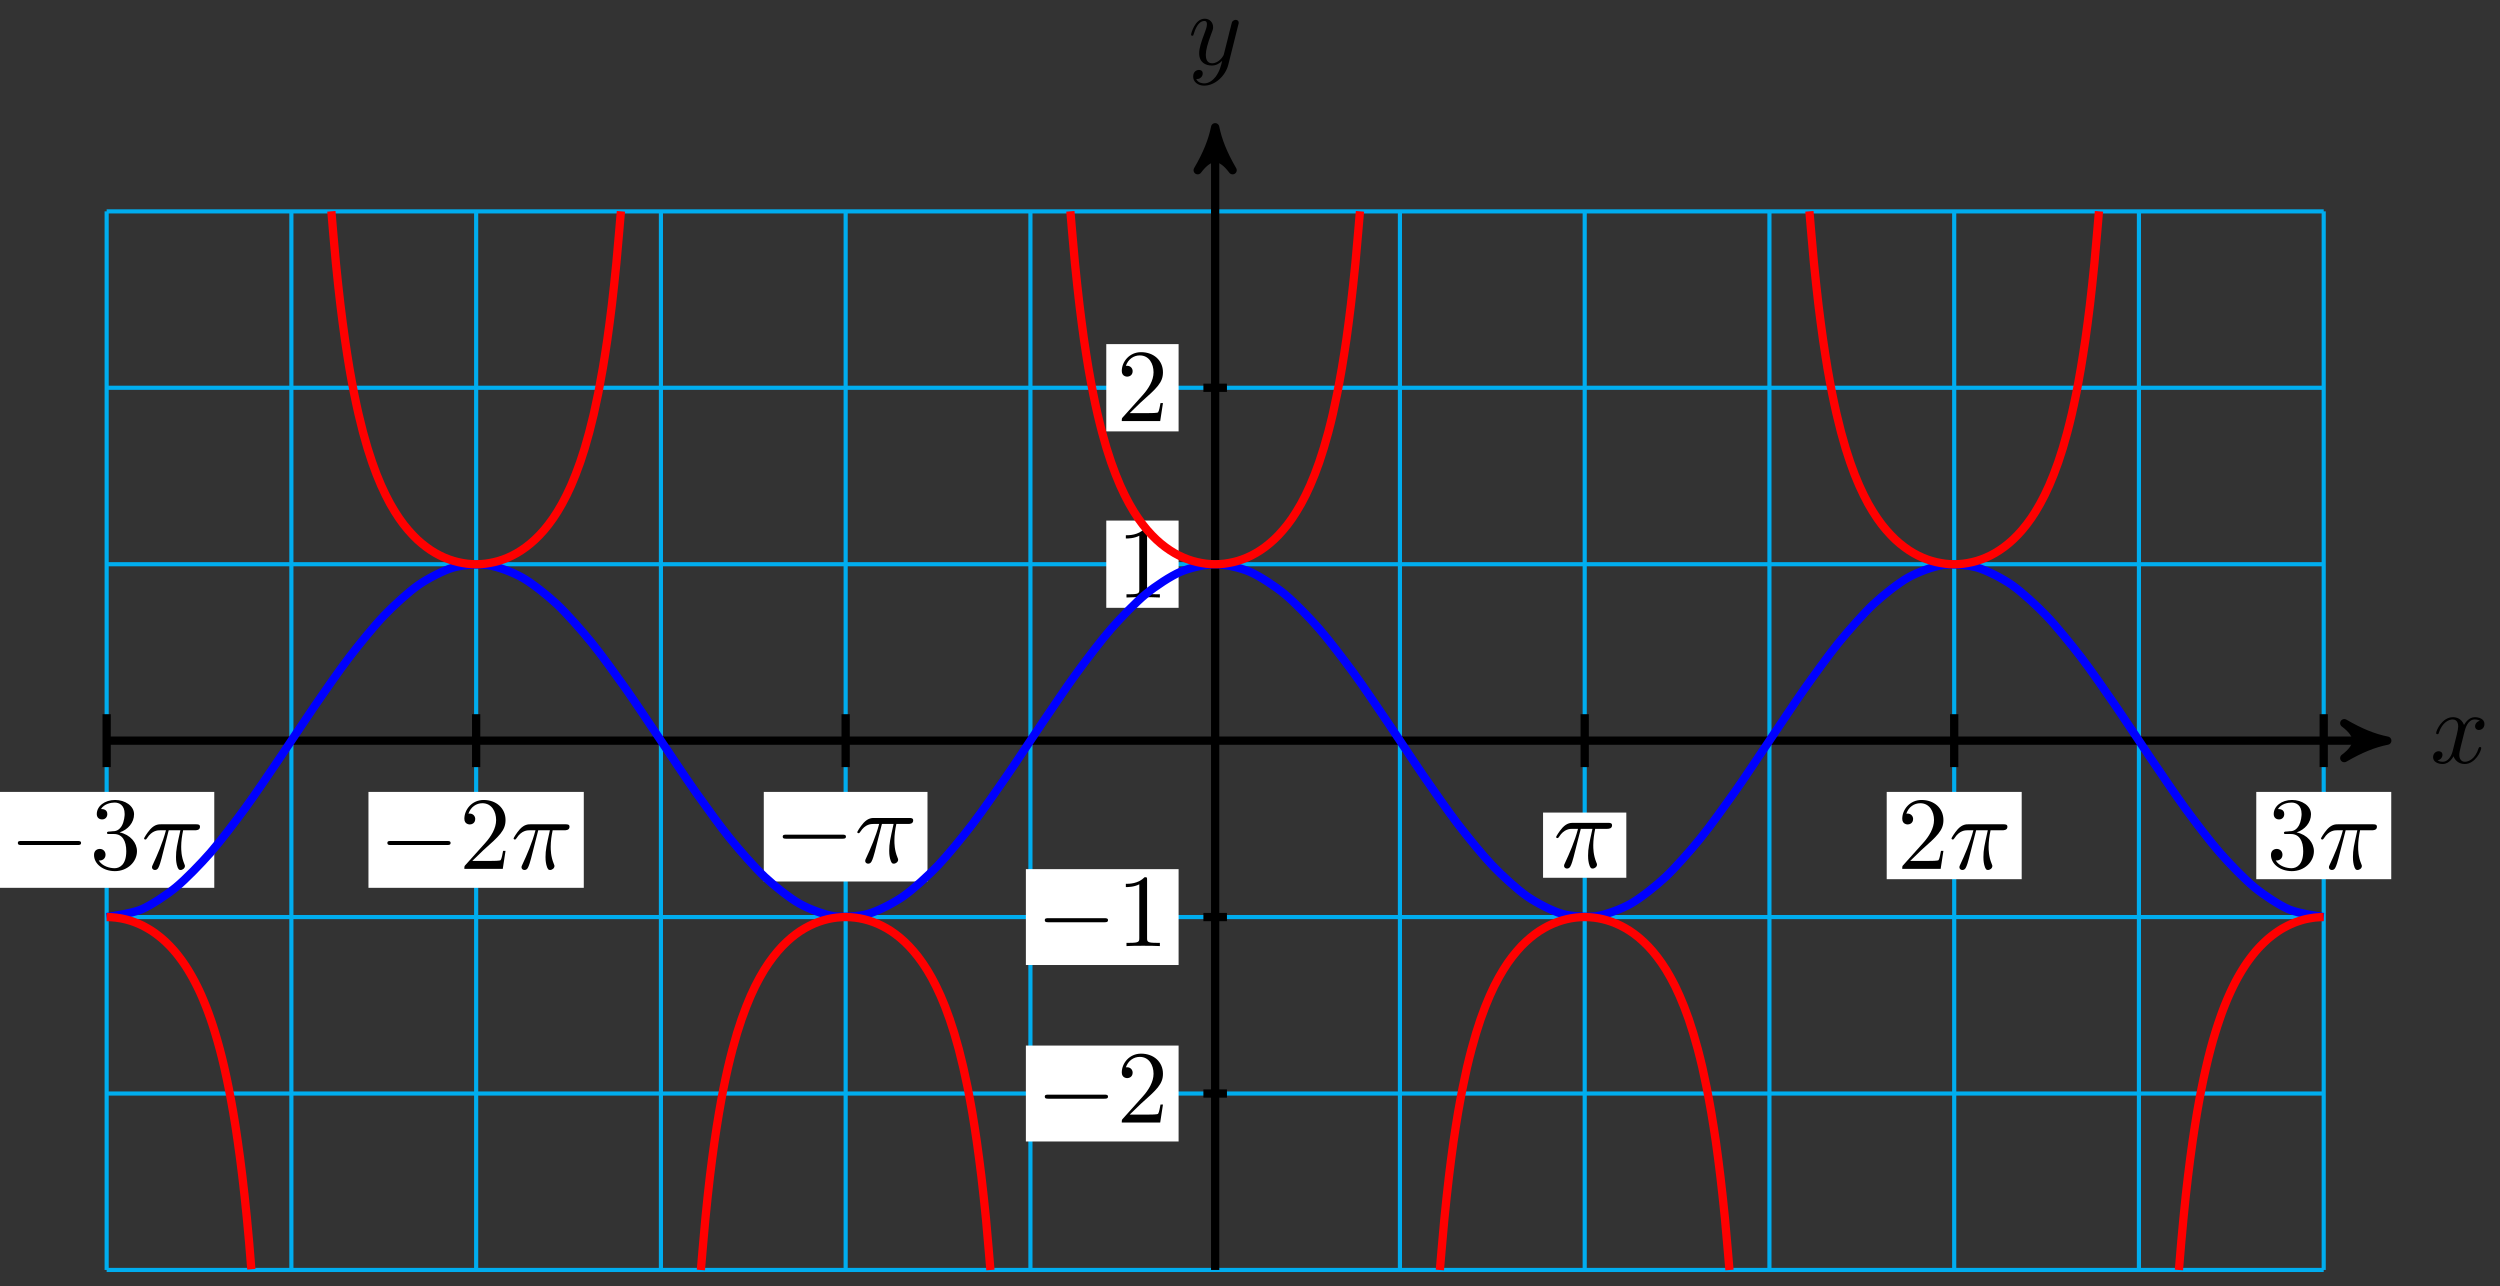 <?xml version="1.0" encoding="UTF-8"?>
<svg xmlns="http://www.w3.org/2000/svg" xmlns:xlink="http://www.w3.org/1999/xlink" width="241pt" height="124pt" viewBox="0 0 241 124" version="1.1">
<rect x="0" y="0" width="241" height="124" fill="#333333" stroke="none"/>
<defs>
<g>
<symbol overflow="visible" id="glyph0-0">
<path style="stroke:none;" d=""/>
</symbol>
<symbol overflow="visible" id="glyph0-1">
<path style="stroke:none;" d="M 3.328 -3.016 C 3.391 -3.266 3.625 -4.188 4.312 -4.188 C 4.359 -4.188 4.609 -4.188 4.812 -4.062 C 4.531 -4 4.344 -3.766 4.344 -3.516 C 4.344 -3.359 4.453 -3.172 4.719 -3.172 C 4.938 -3.172 5.25 -3.344 5.25 -3.75 C 5.25 -4.266 4.672 -4.406 4.328 -4.406 C 3.75 -4.406 3.406 -3.875 3.281 -3.656 C 3.031 -4.312 2.5 -4.406 2.203 -4.406 C 1.172 -4.406 0.594 -3.125 0.594 -2.875 C 0.594 -2.766 0.703 -2.766 0.719 -2.766 C 0.797 -2.766 0.828 -2.797 0.844 -2.875 C 1.188 -3.938 1.844 -4.188 2.188 -4.188 C 2.375 -4.188 2.719 -4.094 2.719 -3.516 C 2.719 -3.203 2.547 -2.547 2.188 -1.141 C 2.031 -0.531 1.672 -0.109 1.234 -0.109 C 1.172 -0.109 0.953 -0.109 0.734 -0.234 C 0.984 -0.297 1.203 -0.5 1.203 -0.781 C 1.203 -1.047 0.984 -1.125 0.844 -1.125 C 0.531 -1.125 0.297 -0.875 0.297 -0.547 C 0.297 -0.094 0.781 0.109 1.219 0.109 C 1.891 0.109 2.25 -0.594 2.266 -0.641 C 2.391 -0.281 2.75 0.109 3.344 0.109 C 4.375 0.109 4.938 -1.172 4.938 -1.422 C 4.938 -1.531 4.859 -1.531 4.828 -1.531 C 4.734 -1.531 4.719 -1.484 4.688 -1.422 C 4.359 -0.344 3.688 -0.109 3.375 -0.109 C 2.984 -0.109 2.828 -0.422 2.828 -0.766 C 2.828 -0.984 2.875 -1.203 2.984 -1.641 Z M 3.328 -3.016 "/>
</symbol>
<symbol overflow="visible" id="glyph0-2">
<path style="stroke:none;" d="M 4.844 -3.797 C 4.891 -3.938 4.891 -3.953 4.891 -4.031 C 4.891 -4.203 4.75 -4.297 4.594 -4.297 C 4.5 -4.297 4.344 -4.234 4.25 -4.094 C 4.234 -4.031 4.141 -3.734 4.109 -3.547 C 4.031 -3.297 3.969 -3.016 3.906 -2.75 L 3.453 -0.953 C 3.422 -0.812 2.984 -0.109 2.328 -0.109 C 1.828 -0.109 1.719 -0.547 1.719 -0.922 C 1.719 -1.375 1.891 -2 2.219 -2.875 C 2.375 -3.281 2.422 -3.391 2.422 -3.594 C 2.422 -4.031 2.109 -4.406 1.609 -4.406 C 0.656 -4.406 0.297 -2.953 0.297 -2.875 C 0.297 -2.766 0.391 -2.766 0.406 -2.766 C 0.516 -2.766 0.516 -2.797 0.562 -2.953 C 0.844 -3.891 1.234 -4.188 1.578 -4.188 C 1.656 -4.188 1.828 -4.188 1.828 -3.875 C 1.828 -3.625 1.719 -3.359 1.656 -3.172 C 1.25 -2.109 1.078 -1.547 1.078 -1.078 C 1.078 -0.188 1.703 0.109 2.297 0.109 C 2.688 0.109 3.016 -0.062 3.297 -0.344 C 3.172 0.172 3.047 0.672 2.656 1.203 C 2.391 1.531 2.016 1.828 1.562 1.828 C 1.422 1.828 0.969 1.797 0.797 1.406 C 0.953 1.406 1.094 1.406 1.219 1.281 C 1.328 1.203 1.422 1.062 1.422 0.875 C 1.422 0.562 1.156 0.531 1.062 0.531 C 0.828 0.531 0.5 0.688 0.5 1.172 C 0.5 1.672 0.938 2.047 1.562 2.047 C 2.578 2.047 3.609 1.141 3.891 0.016 Z M 4.844 -3.797 "/>
</symbol>
<symbol overflow="visible" id="glyph0-3">
<path style="stroke:none;" d="M 2.641 -3.719 L 3.766 -3.719 C 3.438 -2.25 3.344 -1.812 3.344 -1.141 C 3.344 -1 3.344 -0.734 3.422 -0.391 C 3.531 0.047 3.641 0.109 3.781 0.109 C 3.984 0.109 4.203 -0.062 4.203 -0.266 C 4.203 -0.328 4.203 -0.344 4.141 -0.484 C 3.844 -1.203 3.844 -1.859 3.844 -2.141 C 3.844 -2.656 3.922 -3.203 4.031 -3.719 L 5.156 -3.719 C 5.297 -3.719 5.656 -3.719 5.656 -4.062 C 5.656 -4.297 5.438 -4.297 5.25 -4.297 L 1.906 -4.297 C 1.688 -4.297 1.312 -4.297 0.875 -3.828 C 0.531 -3.438 0.266 -2.984 0.266 -2.938 C 0.266 -2.922 0.266 -2.828 0.391 -2.828 C 0.469 -2.828 0.484 -2.875 0.547 -2.953 C 1.031 -3.719 1.609 -3.719 1.812 -3.719 L 2.375 -3.719 C 2.062 -2.516 1.531 -1.312 1.109 -0.406 C 1.031 -0.25 1.031 -0.234 1.031 -0.156 C 1.031 0.031 1.188 0.109 1.312 0.109 C 1.609 0.109 1.688 -0.172 1.812 -0.531 C 1.953 -1 1.953 -1.016 2.078 -1.516 Z M 2.641 -3.719 "/>
</symbol>
<symbol overflow="visible" id="glyph1-0">
<path style="stroke:none;" d=""/>
</symbol>
<symbol overflow="visible" id="glyph1-1">
<path style="stroke:none;" d="M 6.562 -2.297 C 6.734 -2.297 6.922 -2.297 6.922 -2.5 C 6.922 -2.688 6.734 -2.688 6.562 -2.688 L 1.172 -2.688 C 1 -2.688 0.828 -2.688 0.828 -2.5 C 0.828 -2.297 1 -2.297 1.172 -2.297 Z M 6.562 -2.297 "/>
</symbol>
<symbol overflow="visible" id="glyph2-0">
<path style="stroke:none;" d=""/>
</symbol>
<symbol overflow="visible" id="glyph2-1">
<path style="stroke:none;" d="M 1.266 -0.766 L 2.328 -1.797 C 3.875 -3.172 4.469 -3.703 4.469 -4.703 C 4.469 -5.844 3.578 -6.641 2.359 -6.641 C 1.234 -6.641 0.5 -5.719 0.5 -4.828 C 0.5 -4.281 1 -4.281 1.031 -4.281 C 1.203 -4.281 1.547 -4.391 1.547 -4.812 C 1.547 -5.062 1.359 -5.328 1.016 -5.328 C 0.938 -5.328 0.922 -5.328 0.891 -5.312 C 1.109 -5.969 1.656 -6.328 2.234 -6.328 C 3.141 -6.328 3.562 -5.516 3.562 -4.703 C 3.562 -3.906 3.078 -3.125 2.516 -2.5 L 0.609 -0.375 C 0.5 -0.266 0.5 -0.234 0.5 0 L 4.203 0 L 4.469 -1.734 L 4.234 -1.734 C 4.172 -1.438 4.109 -1 4 -0.844 C 3.938 -0.766 3.281 -0.766 3.062 -0.766 Z M 1.266 -0.766 "/>
</symbol>
<symbol overflow="visible" id="glyph2-2">
<path style="stroke:none;" d="M 2.938 -6.375 C 2.938 -6.625 2.938 -6.641 2.703 -6.641 C 2.078 -6 1.203 -6 0.891 -6 L 0.891 -5.688 C 1.094 -5.688 1.672 -5.688 2.188 -5.953 L 2.188 -0.781 C 2.188 -0.422 2.156 -0.312 1.266 -0.312 L 0.953 -0.312 L 0.953 0 C 1.297 -0.031 2.156 -0.031 2.562 -0.031 C 2.953 -0.031 3.828 -0.031 4.172 0 L 4.172 -0.312 L 3.859 -0.312 C 2.953 -0.312 2.938 -0.422 2.938 -0.781 Z M 2.938 -6.375 "/>
</symbol>
<symbol overflow="visible" id="glyph2-3">
<path style="stroke:none;" d="M 2.891 -3.516 C 3.703 -3.781 4.281 -4.469 4.281 -5.266 C 4.281 -6.078 3.406 -6.641 2.453 -6.641 C 1.453 -6.641 0.688 -6.047 0.688 -5.281 C 0.688 -4.953 0.906 -4.766 1.203 -4.766 C 1.5 -4.766 1.703 -4.984 1.703 -5.281 C 1.703 -5.766 1.234 -5.766 1.094 -5.766 C 1.391 -6.266 2.047 -6.391 2.406 -6.391 C 2.828 -6.391 3.375 -6.172 3.375 -5.281 C 3.375 -5.156 3.344 -4.578 3.094 -4.141 C 2.797 -3.656 2.453 -3.625 2.203 -3.625 C 2.125 -3.609 1.891 -3.594 1.812 -3.594 C 1.734 -3.578 1.672 -3.562 1.672 -3.469 C 1.672 -3.359 1.734 -3.359 1.906 -3.359 L 2.344 -3.359 C 3.156 -3.359 3.531 -2.688 3.531 -1.703 C 3.531 -0.344 2.844 -0.062 2.406 -0.062 C 1.969 -0.062 1.219 -0.234 0.875 -0.812 C 1.219 -0.766 1.531 -0.984 1.531 -1.359 C 1.531 -1.719 1.266 -1.922 0.984 -1.922 C 0.734 -1.922 0.422 -1.781 0.422 -1.344 C 0.422 -0.438 1.344 0.219 2.438 0.219 C 3.656 0.219 4.562 -0.688 4.562 -1.703 C 4.562 -2.516 3.922 -3.297 2.891 -3.516 Z M 2.891 -3.516 "/>
</symbol>
</g>
</defs>
<g id="surface1">
<path style="fill:none;stroke-width:0.399;stroke-linecap:butt;stroke-linejoin:miter;stroke:rgb(0%,67.839%,93.729%);stroke-opacity:1;stroke-miterlimit:10;" d="M -106.861 -51.025 L 106.863 -51.025 M -106.861 -34.018 L 106.863 -34.018 M -106.861 -17.007 L 106.863 -17.007 M -106.861 -0.001 L 106.863 -0.001 M -106.861 17.006 L 106.863 17.006 M -106.861 34.017 L 106.863 34.017 M -106.861 51.02 L 106.863 51.02 M -106.861 -51.025 L -106.861 51.024 M -89.053 -51.025 L -89.053 51.024 M -71.241 -51.025 L -71.241 51.024 M -53.429 -51.025 L -53.429 51.024 M -35.621 -51.025 L -35.621 51.024 M -17.809 -51.025 L -17.809 51.024 M -0.001 -51.025 L -0.001 51.024 M 17.811 -51.025 L 17.811 51.024 M 35.623 -51.025 L 35.623 51.024 M 53.431 -51.025 L 53.431 51.024 M 71.243 -51.025 L 71.243 51.024 M 89.051 -51.025 L 89.051 51.024 M 106.863 -51.025 L 106.863 51.024 " transform="matrix(1,0,0,-1,117.142,71.398)"/>
<path style="fill:none;stroke-width:0.797;stroke-linecap:butt;stroke-linejoin:miter;stroke:rgb(0%,0%,0%);stroke-opacity:1;stroke-miterlimit:10;" d="M -106.861 -0.001 L 111.952 -0.001 " transform="matrix(1,0,0,-1,117.142,71.398)"/>
<path style="fill-rule:nonzero;fill:rgb(0%,0%,0%);fill-opacity:1;stroke-width:0.797;stroke-linecap:butt;stroke-linejoin:round;stroke:rgb(0%,0%,0%);stroke-opacity:1;stroke-miterlimit:10;" d="M 1.037 -0.001 C -0.26 0.257 -1.553 0.777 -3.108 1.683 C -1.553 0.519 -1.553 -0.516 -3.108 -1.684 C -1.553 -0.778 -0.26 -0.258 1.037 -0.001 Z M 1.037 -0.001 " transform="matrix(1,0,0,-1,229.096,71.398)"/>
<g style="fill:rgb(0%,0%,0%);fill-opacity:1;">
  <use xlink:href="#glyph0-1" x="234.251" y="73.543"/>
</g>
<path style="fill:none;stroke-width:0.797;stroke-linecap:butt;stroke-linejoin:miter;stroke:rgb(0%,0%,0%);stroke-opacity:1;stroke-miterlimit:10;" d="M -0.001 -51.025 L -0.001 58.094 " transform="matrix(1,0,0,-1,117.142,71.398)"/>
<path style="fill-rule:nonzero;fill:rgb(0%,0%,0%);fill-opacity:1;stroke-width:0.797;stroke-linecap:butt;stroke-linejoin:round;stroke:rgb(0%,0%,0%);stroke-opacity:1;stroke-miterlimit:10;" d="M 1.035 0.001 C -0.258 0.259 -1.555 0.779 -3.109 1.685 C -1.555 0.517 -1.555 -0.518 -3.109 -1.682 C -1.555 -0.776 -0.258 -0.26 1.035 0.001 Z M 1.035 0.001 " transform="matrix(0,-1,-1,0,117.142,13.301)"/>
<g style="fill:rgb(0%,0%,0%);fill-opacity:1;">
  <use xlink:href="#glyph0-2" x="114.521" y="6.21"/>
</g>
<path style="fill:none;stroke-width:0.797;stroke-linecap:butt;stroke-linejoin:miter;stroke:rgb(0%,0%,0%);stroke-opacity:1;stroke-miterlimit:10;" d="M 1.135 -34.018 L -1.134 -34.018 " transform="matrix(1,0,0,-1,117.142,71.398)"/>
<path style=" stroke:none;fill-rule:nonzero;fill:rgb(100%,100%,100%);fill-opacity:1;" d="M 98.895 110.039 L 113.617 110.039 L 113.617 100.793 L 98.895 100.793 Z M 98.895 110.039 "/>
<g style="fill:rgb(0%,0%,0%);fill-opacity:1;">
  <use xlink:href="#glyph1-1" x="99.89" y="108.212"/>
</g>
<g style="fill:rgb(0%,0%,0%);fill-opacity:1;">
  <use xlink:href="#glyph2-1" x="107.64" y="108.212"/>
</g>
<path style="fill:none;stroke-width:0.797;stroke-linecap:butt;stroke-linejoin:miter;stroke:rgb(0%,0%,0%);stroke-opacity:1;stroke-miterlimit:10;" d="M 1.135 -17.007 L -1.134 -17.007 " transform="matrix(1,0,0,-1,117.142,71.398)"/>
<path style=" stroke:none;fill-rule:nonzero;fill:rgb(100%,100%,100%);fill-opacity:1;" d="M 98.895 93.027 L 113.617 93.027 L 113.617 83.785 L 98.895 83.785 Z M 98.895 93.027 "/>
<g style="fill:rgb(0%,0%,0%);fill-opacity:1;">
  <use xlink:href="#glyph1-1" x="99.89" y="91.202"/>
</g>
<g style="fill:rgb(0%,0%,0%);fill-opacity:1;">
  <use xlink:href="#glyph2-2" x="107.64" y="91.202"/>
</g>
<path style="fill:none;stroke-width:0.797;stroke-linecap:butt;stroke-linejoin:miter;stroke:rgb(0%,0%,0%);stroke-opacity:1;stroke-miterlimit:10;" d="M 1.135 17.006 L -1.134 17.006 " transform="matrix(1,0,0,-1,117.142,71.398)"/>
<path style=" stroke:none;fill-rule:nonzero;fill:rgb(100%,100%,100%);fill-opacity:1;" d="M 106.645 58.594 L 113.617 58.594 L 113.617 50.184 L 106.645 50.184 Z M 106.645 58.594 "/>
<g style="fill:rgb(0%,0%,0%);fill-opacity:1;">
  <use xlink:href="#glyph2-2" x="107.64" y="57.599"/>
</g>
<path style="fill:none;stroke-width:0.797;stroke-linecap:butt;stroke-linejoin:miter;stroke:rgb(0%,0%,0%);stroke-opacity:1;stroke-miterlimit:10;" d="M 1.135 34.017 L -1.134 34.017 " transform="matrix(1,0,0,-1,117.142,71.398)"/>
<path style=" stroke:none;fill-rule:nonzero;fill:rgb(100%,100%,100%);fill-opacity:1;" d="M 106.645 41.586 L 113.617 41.586 L 113.617 33.172 L 106.645 33.172 Z M 106.645 41.586 "/>
<g style="fill:rgb(0%,0%,0%);fill-opacity:1;">
  <use xlink:href="#glyph2-1" x="107.64" y="40.59"/>
</g>
<path style="fill:none;stroke-width:0.797;stroke-linecap:butt;stroke-linejoin:miter;stroke:rgb(0%,0%,0%);stroke-opacity:1;stroke-miterlimit:10;" d="M 71.243 2.55 L 71.243 -2.551 " transform="matrix(1,0,0,-1,117.142,71.398)"/>
<path style=" stroke:none;fill-rule:nonzero;fill:rgb(100%,100%,100%);fill-opacity:1;" d="M 181.879 84.754 L 194.891 84.754 L 194.891 76.34 L 181.879 76.34 Z M 181.879 84.754 "/>
<g style="fill:rgb(0%,0%,0%);fill-opacity:1;">
  <use xlink:href="#glyph2-1" x="182.877" y="83.758"/>
</g>
<g style="fill:rgb(0%,0%,0%);fill-opacity:1;">
  <use xlink:href="#glyph0-3" x="187.858" y="83.758"/>
</g>
<path style="fill:none;stroke-width:0.797;stroke-linecap:butt;stroke-linejoin:miter;stroke:rgb(0%,0%,0%);stroke-opacity:1;stroke-miterlimit:10;" d="M -71.241 2.55 L -71.241 -2.551 " transform="matrix(1,0,0,-1,117.142,71.398)"/>
<path style=" stroke:none;fill-rule:nonzero;fill:rgb(100%,100%,100%);fill-opacity:1;" d="M 35.52 85.586 L 56.277 85.586 L 56.277 76.34 L 35.52 76.34 Z M 35.52 85.586 "/>
<g style="fill:rgb(0%,0%,0%);fill-opacity:1;">
  <use xlink:href="#glyph1-1" x="36.515" y="83.758"/>
</g>
<g style="fill:rgb(0%,0%,0%);fill-opacity:1;">
  <use xlink:href="#glyph2-1" x="44.264" y="83.758"/>
</g>
<g style="fill:rgb(0%,0%,0%);fill-opacity:1;">
  <use xlink:href="#glyph0-3" x="49.245" y="83.758"/>
</g>
<path style="fill:none;stroke-width:0.797;stroke-linecap:butt;stroke-linejoin:miter;stroke:rgb(0%,0%,0%);stroke-opacity:1;stroke-miterlimit:10;" d="M 106.863 2.55 L 106.863 -2.551 " transform="matrix(1,0,0,-1,117.142,71.398)"/>
<path style=" stroke:none;fill-rule:nonzero;fill:rgb(100%,100%,100%);fill-opacity:1;" d="M 217.504 84.754 L 230.516 84.754 L 230.516 76.34 L 217.504 76.34 Z M 217.504 84.754 "/>
<g style="fill:rgb(0%,0%,0%);fill-opacity:1;">
  <use xlink:href="#glyph2-3" x="218.499" y="83.758"/>
</g>
<g style="fill:rgb(0%,0%,0%);fill-opacity:1;">
  <use xlink:href="#glyph0-3" x="223.48" y="83.758"/>
</g>
<path style="fill:none;stroke-width:0.797;stroke-linecap:butt;stroke-linejoin:miter;stroke:rgb(0%,0%,0%);stroke-opacity:1;stroke-miterlimit:10;" d="M -106.861 2.55 L -106.861 -2.551 " transform="matrix(1,0,0,-1,117.142,71.398)"/>
<path style=" stroke:none;fill-rule:nonzero;fill:rgb(100%,100%,100%);fill-opacity:1;" d="M -0.105 85.586 L 20.656 85.586 L 20.656 76.34 L -0.105 76.34 Z M -0.105 85.586 "/>
<g style="fill:rgb(0%,0%,0%);fill-opacity:1;">
  <use xlink:href="#glyph1-1" x="0.893" y="83.758"/>
</g>
<g style="fill:rgb(0%,0%,0%);fill-opacity:1;">
  <use xlink:href="#glyph2-3" x="8.642" y="83.758"/>
</g>
<g style="fill:rgb(0%,0%,0%);fill-opacity:1;">
  <use xlink:href="#glyph0-3" x="13.623" y="83.758"/>
</g>
<path style="fill:none;stroke-width:0.797;stroke-linecap:butt;stroke-linejoin:miter;stroke:rgb(0%,0%,0%);stroke-opacity:1;stroke-miterlimit:10;" d="M -35.621 2.55 L -35.621 -2.551 " transform="matrix(1,0,0,-1,117.142,71.398)"/>
<path style=" stroke:none;fill-rule:nonzero;fill:rgb(100%,100%,100%);fill-opacity:1;" d="M 73.629 84.977 L 89.41 84.977 L 89.41 76.34 L 73.629 76.34 Z M 73.629 84.977 "/>
<g style="fill:rgb(0%,0%,0%);fill-opacity:1;">
  <use xlink:href="#glyph1-1" x="74.627" y="83.149"/>
</g>
<g style="fill:rgb(0%,0%,0%);fill-opacity:1;">
  <use xlink:href="#glyph0-3" x="82.376" y="83.149"/>
</g>
<path style="fill:none;stroke-width:0.797;stroke-linecap:butt;stroke-linejoin:miter;stroke:rgb(0%,0%,0%);stroke-opacity:1;stroke-miterlimit:10;" d="M 35.623 2.55 L 35.623 -2.551 " transform="matrix(1,0,0,-1,117.142,71.398)"/>
<path style=" stroke:none;fill-rule:nonzero;fill:rgb(100%,100%,100%);fill-opacity:1;" d="M 148.75 84.617 L 156.777 84.617 L 156.777 78.332 L 148.75 78.332 Z M 148.75 84.617 "/>
<g style="fill:rgb(0%,0%,0%);fill-opacity:1;">
  <use xlink:href="#glyph0-3" x="149.746" y="83.62"/>
</g>
<path style="fill:none;stroke-width:0.797;stroke-linecap:butt;stroke-linejoin:miter;stroke:rgb(0%,0%,100%);stroke-opacity:1;stroke-miterlimit:10;" d="M -106.861 -17.007 C -106.861 -17.007 -104.451 -16.672 -103.526 -16.277 C -102.596 -15.879 -101.112 -14.902 -100.186 -14.14 C -99.256 -13.379 -97.772 -11.848 -96.846 -10.789 C -95.92 -9.73 -94.432 -7.774 -93.506 -6.508 C -92.581 -5.242 -91.092 -3.032 -90.167 -1.668 C -89.241 -0.305 -87.753 1.972 -86.827 3.316 C -85.901 4.659 -84.413 6.808 -83.487 8.015 C -82.561 9.226 -81.077 11.058 -80.147 12.026 C -79.222 12.995 -77.737 14.354 -76.808 14.999 C -75.882 15.643 -74.398 16.413 -73.472 16.678 C -72.542 16.948 -71.058 17.061 -70.132 16.924 C -69.202 16.792 -67.718 16.237 -66.792 15.714 C -65.867 15.19 -64.378 14.018 -63.453 13.147 C -62.527 12.28 -61.039 10.589 -60.113 9.452 C -59.187 8.312 -57.699 6.249 -56.773 4.941 C -55.847 3.628 -54.359 1.374 -53.433 0.003 C -52.508 -1.368 -51.023 -3.621 -50.094 -4.934 C -49.168 -6.242 -47.684 -8.305 -46.754 -9.445 C -45.828 -10.586 -44.344 -12.273 -43.414 -13.144 C -42.488 -14.012 -41.004 -15.187 -40.078 -15.711 C -39.149 -16.234 -37.664 -16.789 -36.739 -16.925 C -35.809 -17.058 -34.325 -16.949 -33.399 -16.683 C -32.473 -16.414 -30.985 -15.648 -30.059 -15.004 C -29.133 -14.355 -27.645 -13 -26.719 -12.031 C -25.794 -11.062 -24.305 -9.231 -23.38 -8.024 C -22.454 -6.813 -20.966 -4.668 -20.04 -3.325 C -19.114 -1.981 -17.63 0.296 -16.7 1.66 C -15.774 3.023 -14.29 5.238 -13.36 6.503 C -12.435 7.769 -10.95 9.726 -10.025 10.784 C -9.095 11.843 -7.611 13.378 -6.685 14.135 C -5.755 14.897 -4.271 15.874 -3.345 16.272 C -2.419 16.671 -0.931 17.006 -0.005 17.006 C 0.92 17.01 2.409 16.674 3.334 16.276 C 4.26 15.882 5.748 14.905 6.674 14.147 C 7.6 13.386 9.088 11.854 10.014 10.796 C 10.94 9.737 12.424 7.78 13.354 6.515 C 14.279 5.249 15.764 3.038 16.693 1.675 C 17.619 0.312 19.104 -1.965 20.029 -3.309 C 20.959 -4.653 22.443 -6.801 23.369 -8.008 C 24.299 -9.219 25.783 -11.051 26.709 -12.019 C 27.635 -12.988 29.123 -14.347 30.049 -14.996 C 30.974 -15.64 32.462 -16.41 33.388 -16.679 C 34.314 -16.945 35.802 -17.058 36.728 -16.925 C 37.654 -16.793 39.142 -16.242 40.068 -15.718 C 40.993 -15.195 42.478 -14.023 43.407 -13.152 C 44.333 -12.285 45.818 -10.598 46.747 -9.457 C 47.673 -8.32 49.157 -6.258 50.083 -4.949 C 51.013 -3.637 52.497 -1.379 53.423 -0.012 C 54.352 1.359 55.837 3.616 56.763 4.925 C 57.688 6.237 59.177 8.3 60.102 9.44 C 61.028 10.577 62.516 12.268 63.442 13.139 C 64.368 14.011 65.856 15.182 66.782 15.71 C 67.708 16.233 69.196 16.788 70.122 16.924 C 71.047 17.061 72.532 16.948 73.461 16.682 C 74.387 16.417 75.871 15.651 76.801 15.007 C 77.727 14.362 79.211 13.003 80.137 12.034 C 81.067 11.069 82.551 9.237 83.477 8.03 C 84.406 6.823 85.891 4.675 86.816 3.331 C 87.742 1.988 89.23 -0.29 90.156 -1.653 C 91.082 -3.016 92.57 -5.227 93.496 -6.496 C 94.422 -7.762 95.91 -9.719 96.836 -10.777 C 97.761 -11.84 99.25 -13.371 100.175 -14.133 C 101.101 -14.894 102.585 -15.871 103.515 -16.269 C 104.441 -16.672 106.855 -17.007 106.855 -17.007 " transform="matrix(1,0,0,-1,117.142,71.398)"/>
<path style="fill:none;stroke-width:0.797;stroke-linecap:butt;stroke-linejoin:miter;stroke:rgb(100%,0%,0%);stroke-opacity:1;stroke-miterlimit:10;" d="M -85.198 51.028 C -85.198 51.028 -84.886 47.306 -84.764 46.056 C -84.643 44.806 -84.448 43.04 -84.327 42.021 C -84.206 40.997 -84.011 39.537 -83.889 38.685 C -83.768 37.837 -83.577 36.611 -83.456 35.892 C -83.335 35.177 -83.14 34.134 -83.018 33.525 C -82.897 32.912 -82.702 32.017 -82.581 31.49 C -82.46 30.963 -82.268 30.189 -82.147 29.732 C -82.026 29.275 -81.831 28.596 -81.71 28.197 C -81.589 27.799 -81.393 27.201 -81.272 26.85 C -81.151 26.502 -80.96 25.975 -80.839 25.666 C -80.718 25.354 -80.522 24.889 -80.401 24.612 C -80.28 24.338 -80.085 23.924 -79.964 23.678 C -79.843 23.432 -79.651 23.061 -79.53 22.842 C -79.409 22.623 -79.214 22.295 -79.093 22.1 C -78.972 21.901 -78.776 21.604 -78.655 21.428 C -78.534 21.252 -78.343 20.991 -78.222 20.83 C -78.101 20.674 -77.905 20.436 -77.784 20.295 C -77.663 20.155 -77.468 19.94 -77.347 19.815 C -77.226 19.686 -77.034 19.495 -76.913 19.381 C -76.792 19.268 -76.597 19.096 -76.476 18.999 C -76.355 18.897 -76.159 18.745 -76.038 18.655 C -75.917 18.565 -75.726 18.428 -75.605 18.35 C -75.483 18.268 -75.288 18.151 -75.167 18.081 C -75.046 18.01 -74.851 17.909 -74.73 17.846 C -74.609 17.788 -74.417 17.698 -74.296 17.643 C -74.175 17.592 -73.98 17.514 -73.859 17.471 C -73.737 17.428 -73.542 17.362 -73.421 17.327 C -73.3 17.292 -73.109 17.241 -72.987 17.213 C -72.866 17.182 -72.671 17.143 -72.55 17.124 C -72.429 17.1 -72.234 17.073 -72.112 17.057 C -71.991 17.046 -71.8 17.026 -71.679 17.018 C -71.558 17.014 -71.363 17.006 -71.241 17.006 C -71.12 17.006 -70.925 17.014 -70.804 17.018 C -70.687 17.026 -70.491 17.046 -70.37 17.057 C -70.249 17.073 -70.054 17.1 -69.933 17.124 C -69.812 17.143 -69.616 17.182 -69.499 17.213 C -69.378 17.241 -69.183 17.292 -69.062 17.327 C -68.941 17.362 -68.745 17.428 -68.624 17.471 C -68.503 17.514 -68.312 17.592 -68.191 17.643 C -68.07 17.698 -67.874 17.788 -67.753 17.846 C -67.632 17.909 -67.437 18.01 -67.316 18.081 C -67.195 18.151 -67.003 18.268 -66.882 18.35 C -66.761 18.428 -66.566 18.565 -66.445 18.655 C -66.324 18.745 -66.128 18.897 -66.007 18.999 C -65.886 19.096 -65.695 19.268 -65.574 19.381 C -65.453 19.495 -65.257 19.686 -65.136 19.815 C -65.015 19.94 -64.82 20.155 -64.699 20.295 C -64.578 20.436 -64.386 20.674 -64.265 20.83 C -64.144 20.991 -63.949 21.252 -63.828 21.428 C -63.706 21.604 -63.511 21.901 -63.39 22.1 C -63.269 22.295 -63.078 22.623 -62.957 22.842 C -62.835 23.061 -62.64 23.432 -62.519 23.678 C -62.398 23.924 -62.203 24.338 -62.082 24.612 C -61.96 24.889 -61.769 25.354 -61.648 25.666 C -61.527 25.975 -61.332 26.502 -61.21 26.85 C -61.089 27.201 -60.894 27.799 -60.773 28.197 C -60.652 28.596 -60.461 29.275 -60.339 29.732 C -60.218 30.189 -60.023 30.963 -59.902 31.49 C -59.781 32.017 -59.586 32.912 -59.464 33.525 C -59.343 34.134 -59.152 35.177 -59.031 35.892 C -58.91 36.611 -58.714 37.837 -58.593 38.685 C -58.472 39.537 -58.277 40.997 -58.156 42.021 C -58.035 43.04 -57.843 44.806 -57.722 46.056 C -57.601 47.306 -57.285 51.028 -57.285 51.028 " transform="matrix(1,0,0,-1,117.142,71.398)"/>
<path style="fill:none;stroke-width:0.797;stroke-linecap:butt;stroke-linejoin:miter;stroke:rgb(100%,0%,0%);stroke-opacity:1;stroke-miterlimit:10;" d="M -13.958 51.028 C -13.958 51.028 -13.642 47.306 -13.521 46.056 C -13.399 44.806 -13.204 43.04 -13.083 42.021 C -12.962 40.997 -12.771 39.537 -12.649 38.685 C -12.528 37.837 -12.333 36.611 -12.212 35.892 C -12.091 35.177 -11.896 34.134 -11.774 33.525 C -11.657 32.912 -11.462 32.017 -11.341 31.49 C -11.22 30.963 -11.024 30.189 -10.903 29.732 C -10.782 29.275 -10.591 28.596 -10.47 28.197 C -10.349 27.799 -10.153 27.201 -10.032 26.85 C -9.911 26.502 -9.716 25.975 -9.595 25.666 C -9.474 25.354 -9.282 24.889 -9.161 24.612 C -9.04 24.338 -8.845 23.924 -8.724 23.678 C -8.603 23.432 -8.407 23.061 -8.286 22.842 C -8.165 22.623 -7.974 22.295 -7.853 22.1 C -7.732 21.901 -7.536 21.604 -7.415 21.428 C -7.294 21.252 -7.099 20.991 -6.978 20.83 C -6.857 20.674 -6.665 20.436 -6.544 20.295 C -6.423 20.155 -6.228 19.94 -6.107 19.815 C -5.986 19.686 -5.79 19.495 -5.669 19.381 C -5.548 19.268 -5.357 19.096 -5.236 18.999 C -5.115 18.897 -4.919 18.745 -4.798 18.655 C -4.677 18.565 -4.482 18.428 -4.361 18.35 C -4.24 18.268 -4.048 18.151 -3.927 18.081 C -3.806 18.01 -3.611 17.909 -3.49 17.846 C -3.368 17.788 -3.173 17.698 -3.052 17.643 C -2.931 17.592 -2.74 17.514 -2.618 17.471 C -2.497 17.428 -2.302 17.362 -2.181 17.327 C -2.06 17.292 -1.865 17.241 -1.744 17.213 C -1.622 17.182 -1.431 17.143 -1.31 17.124 C -1.189 17.1 -0.994 17.073 -0.872 17.057 C -0.751 17.046 -0.556 17.026 -0.435 17.018 C -0.314 17.014 -0.122 17.006 -0.001 17.006 C 0.12 17.006 0.315 17.014 0.436 17.018 C 0.557 17.026 0.753 17.046 0.874 17.057 C 0.995 17.073 1.186 17.1 1.307 17.124 C 1.428 17.143 1.624 17.182 1.745 17.213 C 1.866 17.241 2.061 17.292 2.182 17.327 C 2.303 17.362 2.495 17.428 2.616 17.471 C 2.737 17.514 2.932 17.592 3.053 17.643 C 3.174 17.698 3.37 17.788 3.491 17.846 C 3.612 17.909 3.803 18.01 3.924 18.081 C 4.045 18.151 4.241 18.268 4.362 18.35 C 4.483 18.428 4.678 18.565 4.799 18.655 C 4.92 18.745 5.112 18.897 5.233 18.999 C 5.354 19.096 5.549 19.268 5.67 19.381 C 5.791 19.495 5.987 19.686 6.108 19.815 C 6.229 19.94 6.42 20.155 6.541 20.295 C 6.662 20.436 6.858 20.674 6.979 20.83 C 7.1 20.991 7.295 21.252 7.416 21.428 C 7.537 21.604 7.729 21.901 7.85 22.1 C 7.971 22.295 8.166 22.623 8.287 22.842 C 8.409 23.061 8.604 23.432 8.725 23.678 C 8.846 23.924 9.037 24.338 9.159 24.612 C 9.28 24.889 9.475 25.354 9.596 25.666 C 9.717 25.975 9.912 26.502 10.033 26.85 C 10.155 27.201 10.346 27.799 10.467 28.197 C 10.588 28.596 10.783 29.275 10.905 29.732 C 11.026 30.189 11.221 30.963 11.342 31.49 C 11.463 32.017 11.655 32.912 11.776 33.525 C 11.897 34.134 12.092 35.177 12.213 35.892 C 12.334 36.611 12.529 37.837 12.651 38.685 C 12.772 39.537 12.963 40.997 13.084 42.021 C 13.205 43.04 13.401 44.806 13.522 46.056 C 13.643 47.306 13.959 51.028 13.959 51.028 " transform="matrix(1,0,0,-1,117.142,71.398)"/>
<path style="fill:none;stroke-width:0.797;stroke-linecap:butt;stroke-linejoin:miter;stroke:rgb(100%,0%,0%);stroke-opacity:1;stroke-miterlimit:10;" d="M 57.286 51.028 C 57.286 51.028 57.598 47.306 57.72 46.056 C 57.841 44.806 58.036 43.04 58.157 42.021 C 58.278 40.997 58.473 39.537 58.595 38.685 C 58.716 37.837 58.907 36.611 59.028 35.892 C 59.149 35.177 59.344 34.134 59.466 33.525 C 59.587 32.912 59.782 32.017 59.903 31.49 C 60.024 30.963 60.216 30.189 60.337 29.732 C 60.458 29.275 60.653 28.596 60.774 28.197 C 60.895 27.799 61.091 27.201 61.212 26.85 C 61.333 26.502 61.524 25.975 61.645 25.666 C 61.766 25.354 61.962 24.889 62.083 24.612 C 62.204 24.338 62.399 23.924 62.52 23.678 C 62.641 23.432 62.833 23.061 62.954 22.842 C 63.075 22.623 63.27 22.295 63.391 22.1 C 63.512 21.901 63.708 21.604 63.829 21.428 C 63.95 21.252 64.141 20.991 64.262 20.83 C 64.383 20.674 64.579 20.436 64.7 20.295 C 64.821 20.155 65.016 19.94 65.137 19.815 C 65.258 19.686 65.45 19.495 65.571 19.381 C 65.692 19.268 65.887 19.096 66.008 18.999 C 66.129 18.897 66.325 18.745 66.446 18.655 C 66.567 18.565 66.758 18.428 66.879 18.35 C 67.001 18.268 67.196 18.151 67.317 18.081 C 67.438 18.01 67.633 17.909 67.754 17.846 C 67.875 17.788 68.067 17.698 68.188 17.643 C 68.309 17.592 68.504 17.514 68.625 17.471 C 68.747 17.428 68.942 17.362 69.063 17.327 C 69.184 17.292 69.375 17.241 69.497 17.213 C 69.618 17.182 69.813 17.143 69.934 17.124 C 70.055 17.1 70.25 17.073 70.372 17.057 C 70.493 17.046 70.684 17.026 70.805 17.018 C 70.926 17.014 71.121 17.006 71.243 17.006 C 71.364 17.006 71.559 17.014 71.68 17.018 C 71.801 17.026 71.993 17.046 72.114 17.057 C 72.235 17.073 72.43 17.1 72.551 17.124 C 72.672 17.143 72.868 17.182 72.989 17.213 C 73.11 17.241 73.301 17.292 73.422 17.327 C 73.543 17.362 73.739 17.428 73.86 17.471 C 73.981 17.514 74.176 17.592 74.293 17.643 C 74.414 17.698 74.61 17.788 74.731 17.846 C 74.852 17.909 75.047 18.01 75.168 18.081 C 75.289 18.151 75.481 18.268 75.602 18.35 C 75.723 18.428 75.918 18.565 76.039 18.655 C 76.16 18.745 76.356 18.897 76.477 18.999 C 76.598 19.096 76.789 19.268 76.91 19.381 C 77.031 19.495 77.227 19.686 77.348 19.815 C 77.469 19.94 77.664 20.155 77.785 20.295 C 77.906 20.436 78.098 20.674 78.219 20.83 C 78.34 20.991 78.535 21.252 78.656 21.428 C 78.778 21.604 78.973 21.901 79.094 22.1 C 79.215 22.295 79.406 22.623 79.527 22.842 C 79.649 23.061 79.844 23.432 79.965 23.678 C 80.086 23.924 80.281 24.338 80.402 24.612 C 80.524 24.889 80.715 25.354 80.836 25.666 C 80.957 25.975 81.152 26.502 81.274 26.85 C 81.395 27.201 81.59 27.799 81.711 28.197 C 81.832 28.596 82.024 29.275 82.145 29.732 C 82.266 30.189 82.461 30.963 82.582 31.49 C 82.703 32.017 82.898 32.912 83.02 33.525 C 83.141 34.134 83.332 35.177 83.453 35.892 C 83.574 36.611 83.77 37.837 83.891 38.685 C 84.012 39.537 84.207 40.997 84.328 42.021 C 84.449 43.04 84.641 44.806 84.762 46.056 C 84.883 47.306 85.199 51.028 85.199 51.028 " transform="matrix(1,0,0,-1,117.142,71.398)"/>
<path style="fill:none;stroke-width:0.797;stroke-linecap:butt;stroke-linejoin:miter;stroke:rgb(100%,0%,0%);stroke-opacity:1;stroke-miterlimit:10;" d="M -49.578 -51.029 C -49.578 -51.029 -49.262 -47.307 -49.141 -46.057 C -49.019 -44.807 -48.828 -43.041 -48.707 -42.018 C -48.586 -40.995 -48.391 -39.538 -48.269 -38.686 C -48.148 -37.835 -47.953 -36.608 -47.832 -35.893 C -47.711 -35.178 -47.519 -34.136 -47.398 -33.522 C -47.277 -32.913 -47.082 -32.018 -46.961 -31.491 C -46.84 -30.964 -46.645 -30.19 -46.523 -29.733 C -46.402 -29.276 -46.211 -28.597 -46.09 -28.198 C -45.969 -27.796 -45.773 -27.202 -45.652 -26.851 C -45.531 -26.499 -45.336 -25.976 -45.215 -25.667 C -45.094 -25.355 -44.902 -24.89 -44.781 -24.613 C -44.66 -24.335 -44.465 -23.921 -44.344 -23.675 C -44.223 -23.433 -44.027 -23.062 -43.906 -22.843 C -43.785 -22.624 -43.594 -22.296 -43.473 -22.097 C -43.352 -21.902 -43.156 -21.605 -43.035 -21.429 C -42.914 -21.253 -42.719 -20.992 -42.598 -20.832 C -42.477 -20.675 -42.285 -20.437 -42.164 -20.296 C -42.043 -20.152 -41.848 -19.941 -41.727 -19.812 C -41.606 -19.687 -41.41 -19.496 -41.289 -19.382 C -41.172 -19.269 -40.977 -19.097 -40.856 -18.996 C -40.735 -18.894 -40.539 -18.742 -40.418 -18.652 C -40.297 -18.562 -40.106 -18.429 -39.985 -18.347 C -39.863 -18.269 -39.668 -18.152 -39.547 -18.082 C -39.426 -18.011 -39.231 -17.906 -39.11 -17.847 C -38.988 -17.785 -38.797 -17.695 -38.676 -17.644 C -38.555 -17.593 -38.36 -17.515 -38.239 -17.472 C -38.117 -17.425 -37.922 -17.363 -37.801 -17.328 C -37.68 -17.289 -37.489 -17.242 -37.367 -17.211 C -37.246 -17.183 -37.051 -17.144 -36.93 -17.121 C -36.809 -17.101 -36.614 -17.074 -36.492 -17.058 C -36.371 -17.047 -36.18 -17.027 -36.059 -17.019 C -35.938 -17.011 -35.742 -17.007 -35.621 -17.007 C -35.5 -17.007 -35.305 -17.011 -35.184 -17.019 C -35.063 -17.027 -34.871 -17.047 -34.75 -17.058 C -34.629 -17.074 -34.434 -17.101 -34.313 -17.121 C -34.192 -17.144 -33.996 -17.183 -33.875 -17.211 C -33.754 -17.242 -33.563 -17.289 -33.442 -17.328 C -33.321 -17.363 -33.125 -17.425 -33.004 -17.472 C -32.883 -17.515 -32.688 -17.593 -32.567 -17.644 C -32.446 -17.695 -32.254 -17.785 -32.133 -17.847 C -32.012 -17.906 -31.817 -18.011 -31.696 -18.082 C -31.575 -18.152 -31.379 -18.269 -31.258 -18.347 C -31.137 -18.429 -30.946 -18.562 -30.825 -18.652 C -30.704 -18.742 -30.508 -18.894 -30.387 -18.996 C -30.266 -19.097 -30.071 -19.269 -29.95 -19.382 C -29.829 -19.496 -29.637 -19.687 -29.516 -19.812 C -29.395 -19.941 -29.2 -20.152 -29.079 -20.296 C -28.958 -20.437 -28.762 -20.675 -28.641 -20.832 C -28.52 -20.992 -28.329 -21.253 -28.208 -21.429 C -28.086 -21.605 -27.891 -21.902 -27.77 -22.097 C -27.649 -22.296 -27.454 -22.624 -27.333 -22.843 C -27.212 -23.062 -27.02 -23.433 -26.899 -23.675 C -26.778 -23.921 -26.583 -24.335 -26.462 -24.613 C -26.34 -24.89 -26.145 -25.355 -26.024 -25.667 C -25.903 -25.976 -25.712 -26.499 -25.59 -26.851 C -25.469 -27.202 -25.274 -27.796 -25.153 -28.198 C -25.032 -28.597 -24.837 -29.276 -24.715 -29.733 C -24.594 -30.19 -24.403 -30.964 -24.282 -31.491 C -24.161 -32.018 -23.966 -32.913 -23.844 -33.522 C -23.723 -34.136 -23.528 -35.178 -23.407 -35.893 C -23.286 -36.608 -23.094 -37.835 -22.973 -38.686 C -22.852 -39.538 -22.657 -40.995 -22.536 -42.018 C -22.415 -43.041 -22.219 -44.807 -22.098 -46.057 C -21.977 -47.307 -21.665 -51.029 -21.665 -51.029 " transform="matrix(1,0,0,-1,117.142,71.398)"/>
<path style="fill:none;stroke-width:0.797;stroke-linecap:butt;stroke-linejoin:miter;stroke:rgb(100%,0%,0%);stroke-opacity:1;stroke-miterlimit:10;" d="M 21.662 -51.029 C 21.662 -51.029 21.978 -47.307 22.1 -46.057 C 22.221 -44.807 22.416 -43.041 22.537 -42.018 C 22.658 -40.995 22.849 -39.538 22.971 -38.686 C 23.092 -37.835 23.287 -36.608 23.408 -35.893 C 23.529 -35.178 23.724 -34.136 23.846 -33.522 C 23.967 -32.913 24.158 -32.018 24.279 -31.491 C 24.4 -30.964 24.596 -30.19 24.717 -29.733 C 24.838 -29.276 25.033 -28.597 25.154 -28.198 C 25.275 -27.796 25.467 -27.202 25.588 -26.851 C 25.709 -26.499 25.904 -25.976 26.025 -25.667 C 26.146 -25.355 26.342 -24.89 26.463 -24.613 C 26.584 -24.335 26.775 -23.921 26.896 -23.675 C 27.017 -23.433 27.213 -23.062 27.334 -22.843 C 27.455 -22.624 27.65 -22.296 27.771 -22.097 C 27.892 -21.902 28.084 -21.605 28.205 -21.429 C 28.326 -21.253 28.521 -20.992 28.642 -20.832 C 28.763 -20.675 28.959 -20.437 29.08 -20.296 C 29.201 -20.152 29.392 -19.941 29.513 -19.812 C 29.634 -19.687 29.83 -19.496 29.951 -19.382 C 30.072 -19.269 30.267 -19.097 30.388 -18.996 C 30.509 -18.894 30.701 -18.742 30.822 -18.652 C 30.943 -18.562 31.138 -18.429 31.259 -18.347 C 31.38 -18.269 31.576 -18.152 31.697 -18.082 C 31.818 -18.011 32.009 -17.906 32.13 -17.847 C 32.252 -17.785 32.447 -17.695 32.568 -17.644 C 32.689 -17.593 32.884 -17.515 33.005 -17.472 C 33.127 -17.425 33.318 -17.363 33.439 -17.328 C 33.56 -17.289 33.755 -17.242 33.877 -17.211 C 33.998 -17.183 34.193 -17.144 34.314 -17.121 C 34.435 -17.101 34.626 -17.074 34.748 -17.058 C 34.869 -17.047 35.064 -17.027 35.185 -17.019 C 35.306 -17.011 35.501 -17.007 35.623 -17.007 C 35.744 -17.007 35.935 -17.011 36.056 -17.019 C 36.177 -17.027 36.373 -17.047 36.494 -17.058 C 36.615 -17.074 36.81 -17.101 36.931 -17.121 C 37.052 -17.144 37.244 -17.183 37.365 -17.211 C 37.486 -17.242 37.681 -17.289 37.802 -17.328 C 37.923 -17.363 38.119 -17.425 38.24 -17.472 C 38.361 -17.515 38.552 -17.593 38.673 -17.644 C 38.794 -17.695 38.99 -17.785 39.111 -17.847 C 39.232 -17.906 39.427 -18.011 39.548 -18.082 C 39.669 -18.152 39.861 -18.269 39.982 -18.347 C 40.103 -18.429 40.298 -18.562 40.419 -18.652 C 40.54 -18.742 40.736 -18.894 40.857 -18.996 C 40.978 -19.097 41.169 -19.269 41.29 -19.382 C 41.411 -19.496 41.607 -19.687 41.728 -19.812 C 41.849 -19.941 42.044 -20.152 42.165 -20.296 C 42.286 -20.437 42.478 -20.675 42.599 -20.832 C 42.72 -20.992 42.915 -21.253 43.036 -21.429 C 43.157 -21.605 43.353 -21.902 43.474 -22.097 C 43.595 -22.296 43.786 -22.624 43.907 -22.843 C 44.029 -23.062 44.224 -23.433 44.345 -23.675 C 44.466 -23.921 44.661 -24.335 44.779 -24.613 C 44.9 -24.89 45.095 -25.355 45.216 -25.667 C 45.337 -25.976 45.532 -26.499 45.654 -26.851 C 45.775 -27.202 45.966 -27.796 46.087 -28.198 C 46.208 -28.597 46.403 -29.276 46.525 -29.733 C 46.646 -30.19 46.841 -30.964 46.962 -31.491 C 47.083 -32.018 47.275 -32.913 47.396 -33.522 C 47.517 -34.136 47.712 -35.178 47.833 -35.893 C 47.954 -36.608 48.15 -37.835 48.271 -38.686 C 48.392 -39.538 48.583 -40.995 48.704 -42.018 C 48.825 -43.041 49.021 -44.807 49.142 -46.057 C 49.263 -47.307 49.579 -51.029 49.579 -51.029 " transform="matrix(1,0,0,-1,117.142,71.398)"/>
<path style="fill:none;stroke-width:0.797;stroke-linecap:butt;stroke-linejoin:miter;stroke:rgb(100%,0%,0%);stroke-opacity:1;stroke-miterlimit:10;" d="M -106.861 -17.007 C -106.861 -17.007 -106.705 -17.011 -106.647 -17.011 C -106.584 -17.011 -106.486 -17.015 -106.428 -17.019 C -106.365 -17.023 -106.268 -17.031 -106.209 -17.039 C -106.151 -17.043 -106.053 -17.05 -105.99 -17.058 C -105.932 -17.066 -105.834 -17.078 -105.772 -17.09 C -105.713 -17.097 -105.615 -17.113 -105.557 -17.121 C -105.494 -17.132 -105.397 -17.152 -105.338 -17.164 C -105.276 -17.175 -105.178 -17.195 -105.119 -17.211 C -105.057 -17.226 -104.963 -17.25 -104.901 -17.265 C -104.842 -17.281 -104.744 -17.308 -104.682 -17.328 C -104.623 -17.343 -104.526 -17.375 -104.467 -17.394 C -104.404 -17.418 -104.307 -17.449 -104.248 -17.472 C -104.186 -17.492 -104.088 -17.531 -104.03 -17.554 C -103.967 -17.578 -103.873 -17.617 -103.811 -17.644 C -103.752 -17.672 -103.655 -17.714 -103.592 -17.742 C -103.533 -17.769 -103.436 -17.816 -103.373 -17.843 C -103.315 -17.875 -103.217 -17.925 -103.158 -17.961 C -103.096 -17.992 -102.998 -18.046 -102.94 -18.082 C -102.877 -18.113 -102.783 -18.171 -102.721 -18.211 C -102.662 -18.246 -102.565 -18.308 -102.502 -18.347 C -102.444 -18.386 -102.346 -18.453 -102.283 -18.496 C -102.225 -18.539 -102.127 -18.605 -102.069 -18.652 C -102.006 -18.695 -101.908 -18.769 -101.85 -18.82 C -101.787 -18.867 -101.69 -18.945 -101.631 -18.996 C -101.573 -19.046 -101.475 -19.128 -101.412 -19.183 C -101.354 -19.234 -101.256 -19.324 -101.194 -19.378 C -101.135 -19.437 -101.037 -19.531 -100.979 -19.589 C -100.916 -19.648 -100.819 -19.746 -100.76 -19.808 C -100.698 -19.875 -100.6 -19.98 -100.541 -20.046 C -100.479 -20.113 -100.385 -20.222 -100.323 -20.292 C -100.264 -20.363 -100.166 -20.476 -100.104 -20.55 C -100.045 -20.624 -99.948 -20.749 -99.889 -20.828 C -99.827 -20.906 -99.729 -21.035 -99.67 -21.117 C -99.608 -21.203 -99.51 -21.339 -99.452 -21.425 C -99.389 -21.515 -99.295 -21.66 -99.233 -21.749 C -99.174 -21.843 -99.077 -21.996 -99.014 -22.093 C -98.955 -22.191 -98.858 -22.351 -98.799 -22.456 C -98.737 -22.558 -98.639 -22.73 -98.58 -22.839 C -98.518 -22.949 -98.42 -23.124 -98.362 -23.242 C -98.299 -23.359 -98.205 -23.546 -98.143 -23.671 C -98.084 -23.792 -97.987 -23.995 -97.924 -24.124 C -97.866 -24.253 -97.768 -24.468 -97.705 -24.605 C -97.647 -24.741 -97.549 -24.968 -97.491 -25.116 C -97.428 -25.261 -97.33 -25.499 -97.272 -25.655 C -97.209 -25.812 -97.116 -26.066 -97.053 -26.23 C -96.995 -26.394 -96.897 -26.667 -96.834 -26.843 C -96.776 -27.015 -96.678 -27.304 -96.616 -27.491 C -96.557 -27.679 -96.459 -27.983 -96.401 -28.183 C -96.338 -28.382 -96.241 -28.71 -96.182 -28.925 C -96.12 -29.136 -96.022 -29.487 -95.963 -29.714 C -95.905 -29.94 -95.807 -30.319 -95.745 -30.561 C -95.686 -30.808 -95.588 -31.21 -95.526 -31.472 C -95.467 -31.733 -95.37 -32.167 -95.311 -32.448 C -95.249 -32.729 -95.151 -33.198 -95.092 -33.503 C -95.03 -33.804 -94.932 -34.307 -94.874 -34.636 C -94.811 -34.96 -94.717 -35.507 -94.655 -35.862 C -94.596 -36.221 -94.499 -36.811 -94.436 -37.198 C -94.377 -37.585 -94.28 -38.229 -94.221 -38.651 C -94.159 -39.073 -94.061 -39.776 -94.002 -40.237 C -93.94 -40.698 -93.842 -41.467 -93.784 -41.975 C -93.721 -42.483 -93.627 -43.326 -93.565 -43.889 C -93.506 -44.448 -93.409 -45.385 -93.346 -46.002 C -93.288 -46.619 -93.19 -47.654 -93.127 -48.346 C -93.069 -49.033 -92.913 -50.959 -92.913 -50.959 " transform="matrix(1,0,0,-1,117.142,71.398)"/>
<path style="fill:none;stroke-width:0.797;stroke-linecap:butt;stroke-linejoin:miter;stroke:rgb(100%,0%,0%);stroke-opacity:1;stroke-miterlimit:10;" d="M 92.906 -51.029 C 92.906 -51.029 93.062 -49.1 93.125 -48.408 C 93.183 -47.721 93.281 -46.678 93.343 -46.057 C 93.402 -45.436 93.5 -44.498 93.558 -43.94 C 93.621 -43.381 93.718 -42.53 93.777 -42.022 C 93.84 -41.514 93.937 -40.741 93.996 -40.28 C 94.054 -39.815 94.152 -39.112 94.215 -38.686 C 94.273 -38.264 94.371 -37.62 94.433 -37.233 C 94.492 -36.846 94.59 -36.253 94.648 -35.897 C 94.711 -35.538 94.808 -34.991 94.867 -34.663 C 94.929 -34.335 95.027 -33.831 95.086 -33.53 C 95.148 -33.225 95.242 -32.757 95.304 -32.475 C 95.363 -32.19 95.461 -31.757 95.523 -31.495 C 95.582 -31.233 95.679 -30.827 95.738 -30.585 C 95.8 -30.339 95.898 -29.964 95.957 -29.733 C 96.019 -29.507 96.117 -29.155 96.175 -28.94 C 96.238 -28.73 96.332 -28.401 96.394 -28.202 C 96.453 -28.003 96.55 -27.694 96.613 -27.507 C 96.672 -27.319 96.769 -27.03 96.832 -26.859 C 96.89 -26.683 96.988 -26.409 97.046 -26.245 C 97.109 -26.081 97.207 -25.823 97.265 -25.667 C 97.328 -25.515 97.421 -25.273 97.484 -25.128 C 97.543 -24.984 97.64 -24.757 97.703 -24.616 C 97.761 -24.48 97.859 -24.265 97.921 -24.136 C 97.98 -24.007 98.078 -23.804 98.136 -23.683 C 98.199 -23.558 98.296 -23.37 98.355 -23.253 C 98.418 -23.136 98.511 -22.956 98.574 -22.847 C 98.632 -22.738 98.73 -22.566 98.793 -22.464 C 98.851 -22.359 98.949 -22.199 99.011 -22.101 C 99.07 -22.003 99.168 -21.851 99.226 -21.761 C 99.289 -21.667 99.386 -21.523 99.445 -21.433 C 99.507 -21.347 99.605 -21.21 99.664 -21.128 C 99.726 -21.042 99.82 -20.914 99.882 -20.835 C 99.941 -20.757 100.039 -20.632 100.101 -20.558 C 100.16 -20.484 100.257 -20.371 100.316 -20.296 C 100.378 -20.226 100.476 -20.117 100.535 -20.05 C 100.597 -19.984 100.695 -19.878 100.753 -19.816 C 100.816 -19.753 100.91 -19.656 100.972 -19.597 C 101.031 -19.535 101.128 -19.441 101.191 -19.386 C 101.249 -19.328 101.347 -19.242 101.406 -19.187 C 101.468 -19.132 101.566 -19.05 101.624 -19 C 101.687 -18.949 101.785 -18.871 101.843 -18.824 C 101.906 -18.777 101.999 -18.703 102.062 -18.656 C 102.121 -18.613 102.218 -18.543 102.281 -18.5 C 102.339 -18.457 102.437 -18.39 102.499 -18.351 C 102.558 -18.312 102.656 -18.25 102.714 -18.211 C 102.777 -18.175 102.874 -18.117 102.933 -18.082 C 102.996 -18.05 103.089 -17.996 103.152 -17.964 C 103.21 -17.929 103.308 -17.879 103.371 -17.847 C 103.429 -17.82 103.527 -17.769 103.589 -17.742 C 103.648 -17.714 103.746 -17.672 103.804 -17.648 C 103.867 -17.621 103.964 -17.582 104.023 -17.554 C 104.085 -17.531 104.183 -17.496 104.242 -17.472 C 104.3 -17.449 104.398 -17.418 104.46 -17.398 C 104.519 -17.379 104.617 -17.347 104.679 -17.328 C 104.738 -17.308 104.835 -17.281 104.894 -17.265 C 104.956 -17.25 105.054 -17.226 105.113 -17.211 C 105.175 -17.199 105.273 -17.175 105.331 -17.164 C 105.394 -17.152 105.488 -17.132 105.55 -17.125 C 105.609 -17.113 105.706 -17.097 105.769 -17.09 C 105.827 -17.078 105.925 -17.066 105.984 -17.058 C 106.046 -17.05 106.144 -17.043 106.202 -17.039 C 106.265 -17.031 106.363 -17.027 106.421 -17.023 C 106.484 -17.019 106.577 -17.015 106.64 -17.011 C 106.699 -17.011 106.859 -17.007 106.859 -17.007 " transform="matrix(1,0,0,-1,117.142,71.398)"/>
</g>
</svg>
